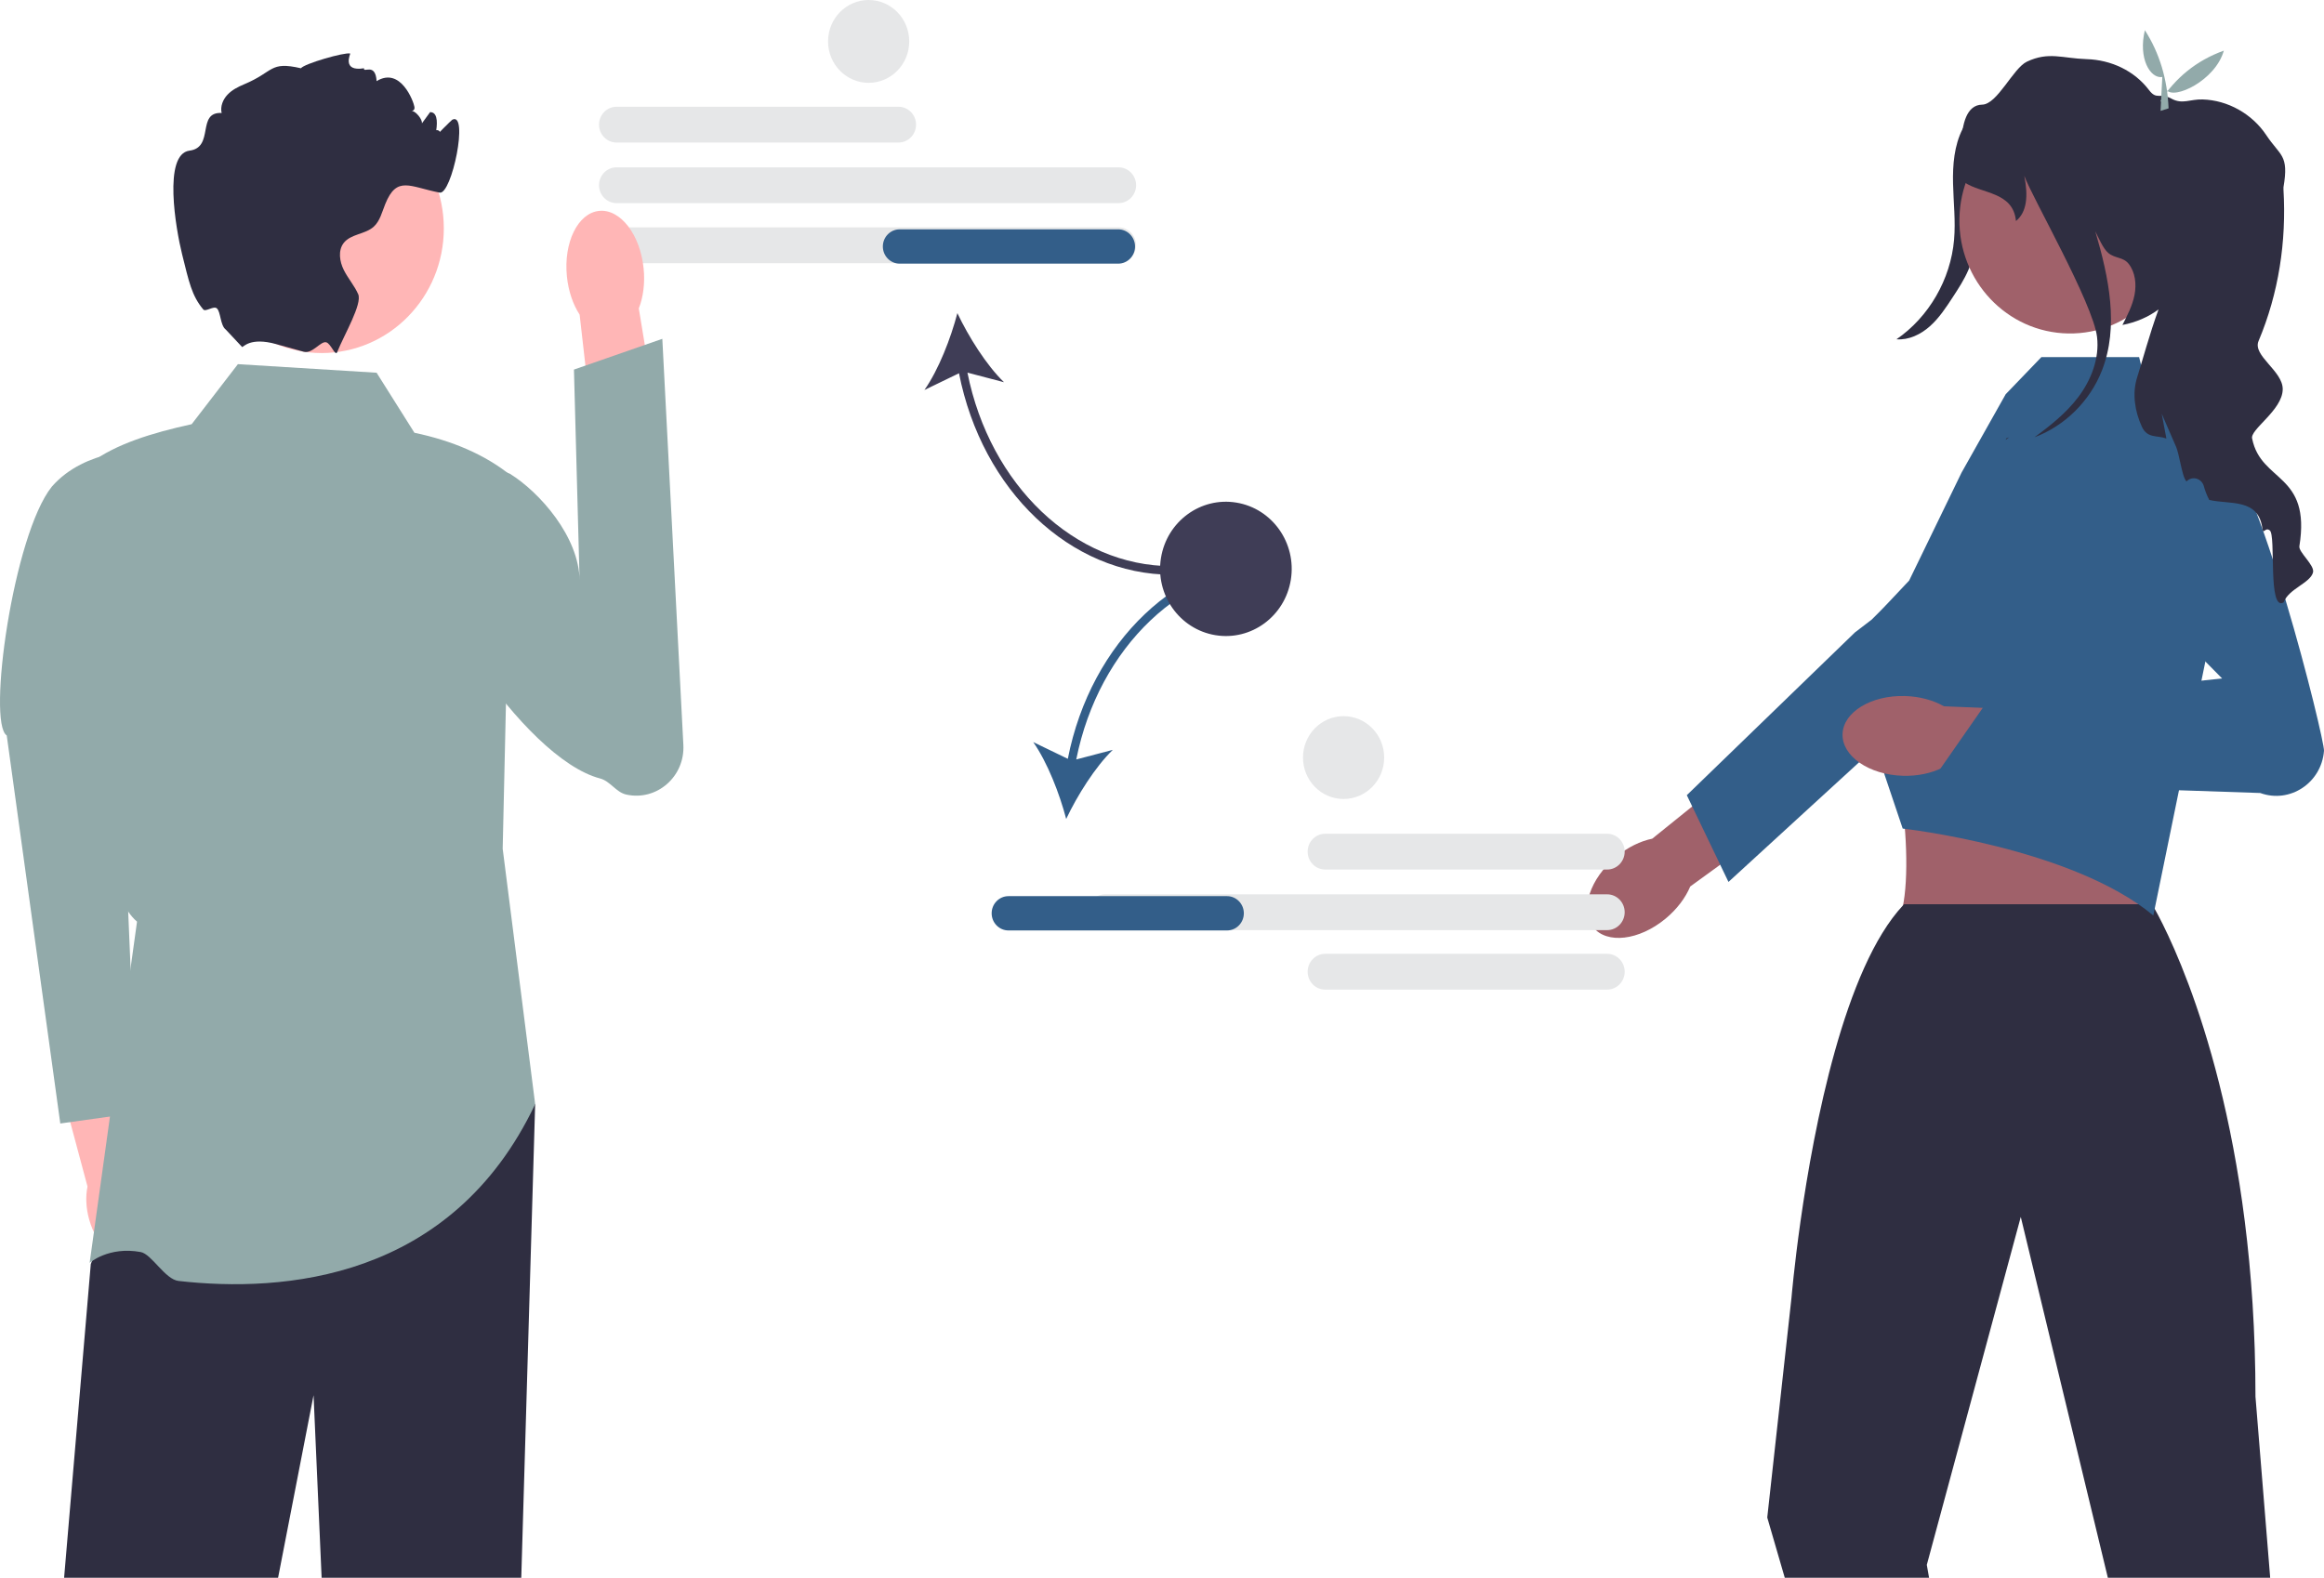<svg width="402" height="273" viewBox="0 0 402 273" fill="none" xmlns="http://www.w3.org/2000/svg">
<path d="M155.423 24.664H106.65C104.977 24.664 103.616 23.274 103.616 21.567C103.616 19.859 104.977 18.47 106.65 18.47H155.423C157.096 18.47 158.457 19.859 158.457 21.567C158.457 23.274 157.096 24.664 155.423 24.664Z" fill="#E6E7E8"/>
<path d="M193.485 35.146H106.65C104.977 35.146 103.616 33.757 103.616 32.049C103.616 30.341 104.977 28.952 106.65 28.952H193.485C195.158 28.952 196.519 30.341 196.519 32.049C196.519 33.757 195.158 35.146 193.485 35.146Z" fill="#E6E7E8"/>
<path d="M193.485 45.534H106.65C104.977 45.534 103.616 44.145 103.616 42.437C103.616 40.73 104.977 39.34 106.65 39.34H193.485C195.158 39.34 196.519 40.73 196.519 42.437C196.519 44.145 195.158 45.534 193.485 45.534Z" fill="#E6E7E8"/>
<path d="M202.683 99.443V97.959C185.899 97.959 171.243 83.966 167.346 64.475L173.67 66.136C170.611 63.178 167.521 58.227 165.605 54.18C164.472 58.525 162.358 63.984 159.904 67.479L165.887 64.586C169.866 84.864 185.152 99.443 202.683 99.443Z" fill="#3F3D56"/>
<path d="M196.334 42.651C196.334 44.287 195.029 45.619 193.426 45.619H155.621C154.017 45.619 152.713 44.287 152.713 42.651C152.713 41.014 154.017 39.682 155.621 39.682H193.426C195.029 39.682 196.334 41.014 196.334 42.651Z" fill="#335E89"/>
<path d="M26.103 207.983C25.527 205.938 24.542 204.193 23.369 202.949L19.105 183.115L9.813 185.438L15.138 205.307C14.788 206.988 14.858 208.995 15.434 211.041C16.748 215.713 20.203 218.817 23.149 217.972C26.095 217.128 27.418 212.655 26.103 207.983H26.103Z" fill="#FFB6B6"/>
<path d="M24.817 77.879C24.817 77.879 14.781 77.525 8.965 84.203C2.301 92.511 -2.254 125.063 1.166 127.255L10.43 194.396L23.64 192.544L20.25 111.985L24.817 77.879V77.879Z" fill="#92AAAA"/>
<path d="M92.572 191.052L90.168 272.998H55.634L54.238 241.41L48.102 272.998H11.089L15.706 218.697L20.475 207.278L23.703 199.539L92.572 191.052Z" fill="#2F2E41"/>
<path d="M65.144 64.493L41.152 63.009L33.155 73.397C26.248 74.907 20.009 76.855 15.706 80.076C16.736 111.185 14.474 151.636 23.703 159.47L15.508 218.507C15.508 218.507 18.813 215.617 24.334 216.637C26.241 216.989 28.543 221.375 30.887 221.64C48.895 223.682 78.098 221.582 92.572 191.052L86.954 146.856L88.408 82.302C83.863 78.634 78.211 76.251 71.687 74.881L65.144 64.493V64.493H65.144Z" fill="#92AAAA"/>
<path d="M111.331 46.434C111.592 49.006 111.261 51.425 110.5 53.365L114.497 77.712L103.09 79.314L100.264 54.444C99.13 52.704 98.322 50.405 98.062 47.832C97.467 41.955 99.956 36.878 103.62 36.492C107.284 36.106 110.737 40.557 111.331 46.434V46.434H111.331H111.331Z" fill="#FFB6B6"/>
<path d="M73.408 84.162C72.213 85.96 72.546 87.982 72.261 90.41C71.05 100.722 90.411 131.191 103.807 134.699C105.565 135.16 106.566 137.095 108.34 137.484H108.34C113.596 138.637 118.49 134.379 118.206 128.9L114.567 58.626L99.28 63.948L100.259 100.433C100.161 92.874 93.361 85.178 88.21 81.977C88.21 81.977 77.777 77.583 73.408 84.162L73.408 84.162Z" fill="#92AAAA"/>
<path d="M55.637 61.089C67.309 61.089 76.77 51.432 76.77 39.521C76.77 27.609 67.309 17.952 55.637 17.952C43.966 17.952 34.505 27.609 34.505 39.521C34.505 51.432 43.966 61.089 55.637 61.089Z" fill="#FFB6B6"/>
<path d="M75.322 23.683C75.14 23.727 78.104 20.779 78.23 20.715C81.138 19.231 78.15 33.737 76.049 33.329C70.88 32.327 68.648 30.339 66.641 35.303C66.081 36.683 65.732 38.241 64.642 39.228C63.144 40.571 60.658 40.46 59.436 42.062C58.455 43.353 58.739 45.253 59.465 46.707C60.193 48.169 61.298 49.408 61.959 50.9C62.701 52.577 59.538 57.912 58.331 60.909V60.917L58.324 60.934C58.004 61.721 57.242 59.456 56.437 59.23C55.474 58.959 54.056 61.279 52.522 60.857C52.515 60.857 52.508 60.85 52.501 60.85C51.039 60.434 49.411 59.989 47.797 59.544H47.789C43.246 58.283 42.097 60.093 41.879 60.041L39.058 57.029C38.09 56.309 38.199 53.987 37.517 53.363C36.958 52.853 35.567 54.032 35.157 53.541C33.145 51.137 32.683 48.732 31.497 43.984C30.414 39.643 28.167 26.651 32.784 26.065C37.139 25.508 33.954 19.32 38.338 19.55C38.077 18.422 38.564 17.212 39.356 16.381C40.141 15.543 41.188 15.024 42.242 14.578C47.441 12.412 46.575 10.549 52.057 11.811C52.602 11.032 59.594 9 60.583 9.26C60.656 9.275 59.058 12.441 62.962 11.811C62.817 12.723 64.945 10.744 65.144 14.037C69.308 11.486 71.549 17.591 71.687 18.489C71.868 19.609 70.211 19.038 71.316 19.209C71.97 19.312 73.09 20.67 72.981 21.346C73.453 20.692 73.926 20.047 74.406 19.394C74.493 19.401 74.573 19.416 74.66 19.431C76.87 19.861 74.337 27.235 74.428 24.937C74.595 20.715 77.525 23.186 75.322 23.683H75.322Z" fill="#2F2E41"/>
<path d="M344.877 19.261C344.096 25.811 343.243 32.352 342.318 38.882C341.942 41.534 341.545 44.221 340.499 46.679C339.786 48.357 338.786 49.889 337.792 51.411C336.617 53.21 335.423 55.032 333.828 56.453C332.232 57.875 330.16 58.873 328.048 58.706C333.651 54.857 337.417 48.347 338.011 41.48C338.291 38.253 337.907 35.009 337.834 31.769C337.76 28.53 338.026 25.178 339.49 22.303C340.955 19.428 343.847 17.127 347.021 17.209L344.877 19.261H344.877Z" fill="#2F2E41"/>
<path d="M288.095 158.961C283.537 162.734 277.933 163.393 275.581 160.433C273.228 157.472 275.016 152.012 279.575 148.239C281.57 146.587 283.766 145.532 285.801 145.116L305.315 129.373L312.358 138.876L292.374 153.387C291.555 155.334 290.091 157.309 288.095 158.961H288.095L288.095 158.961L288.095 158.961Z" fill="#A0616A"/>
<path d="M291.781 137.589L320.857 109.431L323.765 107.205C323.765 107.205 340.456 90.609 344.778 90.229C346.608 90.068 348.439 90.534 349.981 91.557C352.472 93.205 353.763 95.919 353.763 98.655C353.763 100.941 352.86 103.237 351.014 104.929L324.395 129.318L313.071 139.693L298.988 152.599L297.556 149.623L292.715 139.538L291.781 137.589V137.589L291.781 137.589H291.781Z" fill="#335E89"/>
<path d="M353.953 118.533L324.84 127.633C329.714 129.035 331.755 159.347 327.219 160.288C327.219 160.288 375.468 163.79 372.835 160.288C369.626 156.019 373.93 127.646 375.982 127.633L353.953 118.533Z" fill="#A0616A"/>
<path d="M392.691 273L390.146 241.658C390.146 230.446 389.434 220.317 388.292 211.287C383.719 175.04 372.254 156.46 372.254 156.46H329.36C329.302 156.527 329.244 156.579 329.185 156.646L329.178 156.653C319.058 167.509 313.794 194.807 311.453 211.287C310.341 219.13 309.89 224.525 309.89 224.525L305.695 262.575L308.727 273H333.686L333.293 270.767L349.353 211.287L349.549 210.56L349.724 211.287L364.613 273H392.691V273Z" fill="#2F2E41"/>
<path d="M330.239 100.453L339.303 81.778L346.94 68.211L353.116 61.788H370.019L371.592 68.211L381.034 73.564L384.373 100.331L372.476 158.404C358.314 146.627 329.125 143.365 329.125 143.365L324.395 129.318L321.269 112.397L320.892 110.373L330.239 100.453V100.453V100.453Z" fill="#335E89"/>
<path d="M329.152 134.233C323.284 134.063 318.614 130.836 318.72 127.026C318.826 123.215 323.668 120.263 329.535 120.433C332.104 120.508 334.443 121.168 336.252 122.207L361.105 123.245L360.379 135.138L335.956 132.852C334.092 133.784 331.72 134.308 329.152 134.233L329.152 134.233V134.233Z" fill="#A0616A"/>
<path d="M360.935 93.64L384.378 117.395L343.543 121.663L334.053 135.286L390.971 137.212C396.106 139.079 401.576 135.456 401.999 129.91V129.91C402.141 128.037 390.448 80.513 383.369 76.1C375.073 70.93 360.935 93.64 360.935 93.64L365.565 85.772L360.935 93.64Z" fill="#335E89"/>
<path d="M377.22 38.479C377.39 27.689 368.958 18.801 358.386 18.627C347.814 18.453 339.106 27.059 338.935 37.849C338.765 48.639 347.197 57.526 357.769 57.7C368.341 57.874 377.049 49.269 377.22 38.479Z" fill="#A0616A"/>
<path d="M400.102 99.043C399.623 100.898 395.886 101.856 395.013 104.237C392.236 105.855 393.741 92.64 392.621 91.772C391.756 91.111 391.524 92.707 391.327 91.334C390.586 86.184 385.736 87.334 382.145 86.503C381.738 85.695 381.425 84.908 381.222 84.144C380.858 82.764 379.201 82.281 378.219 83.298C377.776 82.897 377.456 81.48 377.143 80.063C376.918 79.031 376.692 78 376.431 77.347L373.93 71.589L374.737 75.878C373.101 75.277 371.45 75.9 370.498 73.837C369.277 71.188 368.79 68.087 369.677 65.304C370.484 62.781 371.843 57.728 373.377 53.543C371.639 54.827 369.553 55.762 367.132 56.229C367.99 54.567 368.862 52.876 369.226 51.028C369.582 49.18 369.364 47.125 368.215 45.656C367.27 44.446 365.874 44.751 364.696 43.779C363.78 43.022 362.988 41.085 362.435 40.024C364.791 48.015 366.572 56.504 363.577 64.132C361.505 69.415 357.143 73.711 351.908 75.663C354.693 73.629 357.412 71.463 359.498 68.703C361.73 65.742 363.184 62.002 362.741 58.292C362.043 52.467 351.457 34.043 350.156 30.422C350.869 33.962 350.592 36.722 348.717 38.243C348.229 33.108 342.748 33.576 339.76 31.521C339.76 31.521 337.448 18.187 342.871 18.105C345.489 18.068 348.229 11.79 350.607 10.67C354.402 8.882 356.728 10.099 360.938 10.232C365.14 10.358 369.175 12.206 371.741 15.597C373.086 17.37 373.581 15.961 375.602 17.066C377.521 18.113 378.815 17.14 380.989 17.207C385.344 17.326 389.568 19.7 392.011 23.373C394.453 27.054 395.958 26.712 394.991 32.404C394.977 32.47 394.977 32.604 394.991 32.804C395.522 41.768 394.163 50.753 390.68 59.005C389.604 61.542 394.867 64.161 394.86 67.33C394.853 71.01 389.044 74.364 389.582 75.937C391.124 83.513 399.783 81.829 397.74 94.51C397.572 95.541 400.422 97.804 400.102 99.043Z" fill="#2F2E41"/>
<path d="M347.064 75.841C347.224 75.789 347.384 75.73 347.544 75.663C347.341 75.811 347.144 75.953 346.941 76.101L347.064 75.841H347.064Z" fill="#2F2E41"/>
<path d="M374.031 13.327C371.949 13.643 369.833 10.116 371.015 5.226C373.592 9.247 374.909 13.774 375.117 18.747L373.728 19.186L374.031 13.327Z" fill="#92AAAA"/>
<path d="M384.671 8.762C383.25 13.902 376.033 17.341 374.758 15.553L374.612 18.618L373.72 17.446C376.309 13.518 379.837 10.504 384.671 8.762H384.671Z" fill="#92AAAA"/>
<path d="M226.192 147.358C226.192 145.651 227.553 144.261 229.226 144.261H277.998C279.672 144.261 281.033 145.651 281.033 147.358C281.033 149.066 279.672 150.455 277.998 150.455H229.226C227.553 150.455 226.192 149.066 226.192 147.358Z" fill="#E6E7E8"/>
<path d="M226.192 168.134C226.192 166.427 227.553 165.037 229.226 165.037H277.998C279.672 165.037 281.033 166.427 281.033 168.134C281.033 169.842 279.672 171.232 277.998 171.232H229.226C227.553 171.232 226.192 169.842 226.192 168.134Z" fill="#E6E7E8"/>
<path d="M191.164 160.938C189.491 160.938 188.13 159.548 188.13 157.841C188.13 156.133 189.491 154.744 191.164 154.744H277.998C279.672 154.744 281.033 156.133 281.033 157.841C281.033 159.548 279.672 160.938 277.998 160.938H191.164Z" fill="#E6E7E8"/>
<path d="M184.709 131.296L178.725 128.403C181.179 131.899 183.294 137.358 184.426 141.702C186.343 137.655 189.433 132.704 192.491 129.747L186.168 131.407C190.064 111.916 204.721 97.924 221.504 97.924V96.439C203.973 96.439 188.687 111.018 184.709 131.296Z" fill="#335E89"/>
<path d="M212.248 160.994H174.442C172.839 160.994 171.534 159.663 171.534 158.026C171.534 156.39 172.839 155.058 174.442 155.058H212.248C213.851 155.058 215.156 156.39 215.156 158.026C215.156 159.663 213.851 160.994 212.248 160.994Z" fill="#335E89"/>
<path d="M223.289 100.294C224.296 93.96 220.082 87.993 213.876 86.965C207.671 85.937 201.824 90.238 200.817 96.572C199.81 102.905 204.024 108.873 210.229 109.901C216.435 110.929 222.282 106.627 223.289 100.294Z" fill="#3F3D56"/>
<path d="M150.256 14.332C154.134 14.332 157.277 11.123 157.277 7.166C157.277 3.208 154.134 0 150.256 0C146.378 0 143.235 3.208 143.235 7.166C143.235 11.123 146.378 14.332 150.256 14.332Z" fill="#E6E7E8"/>
<path d="M232.409 138.247C236.287 138.247 239.431 135.039 239.431 131.081C239.431 127.124 236.287 123.915 232.409 123.915C228.532 123.915 225.388 127.124 225.388 131.081C225.388 135.039 228.532 138.247 232.409 138.247Z" fill="#E6E7E8"/>
</svg>
